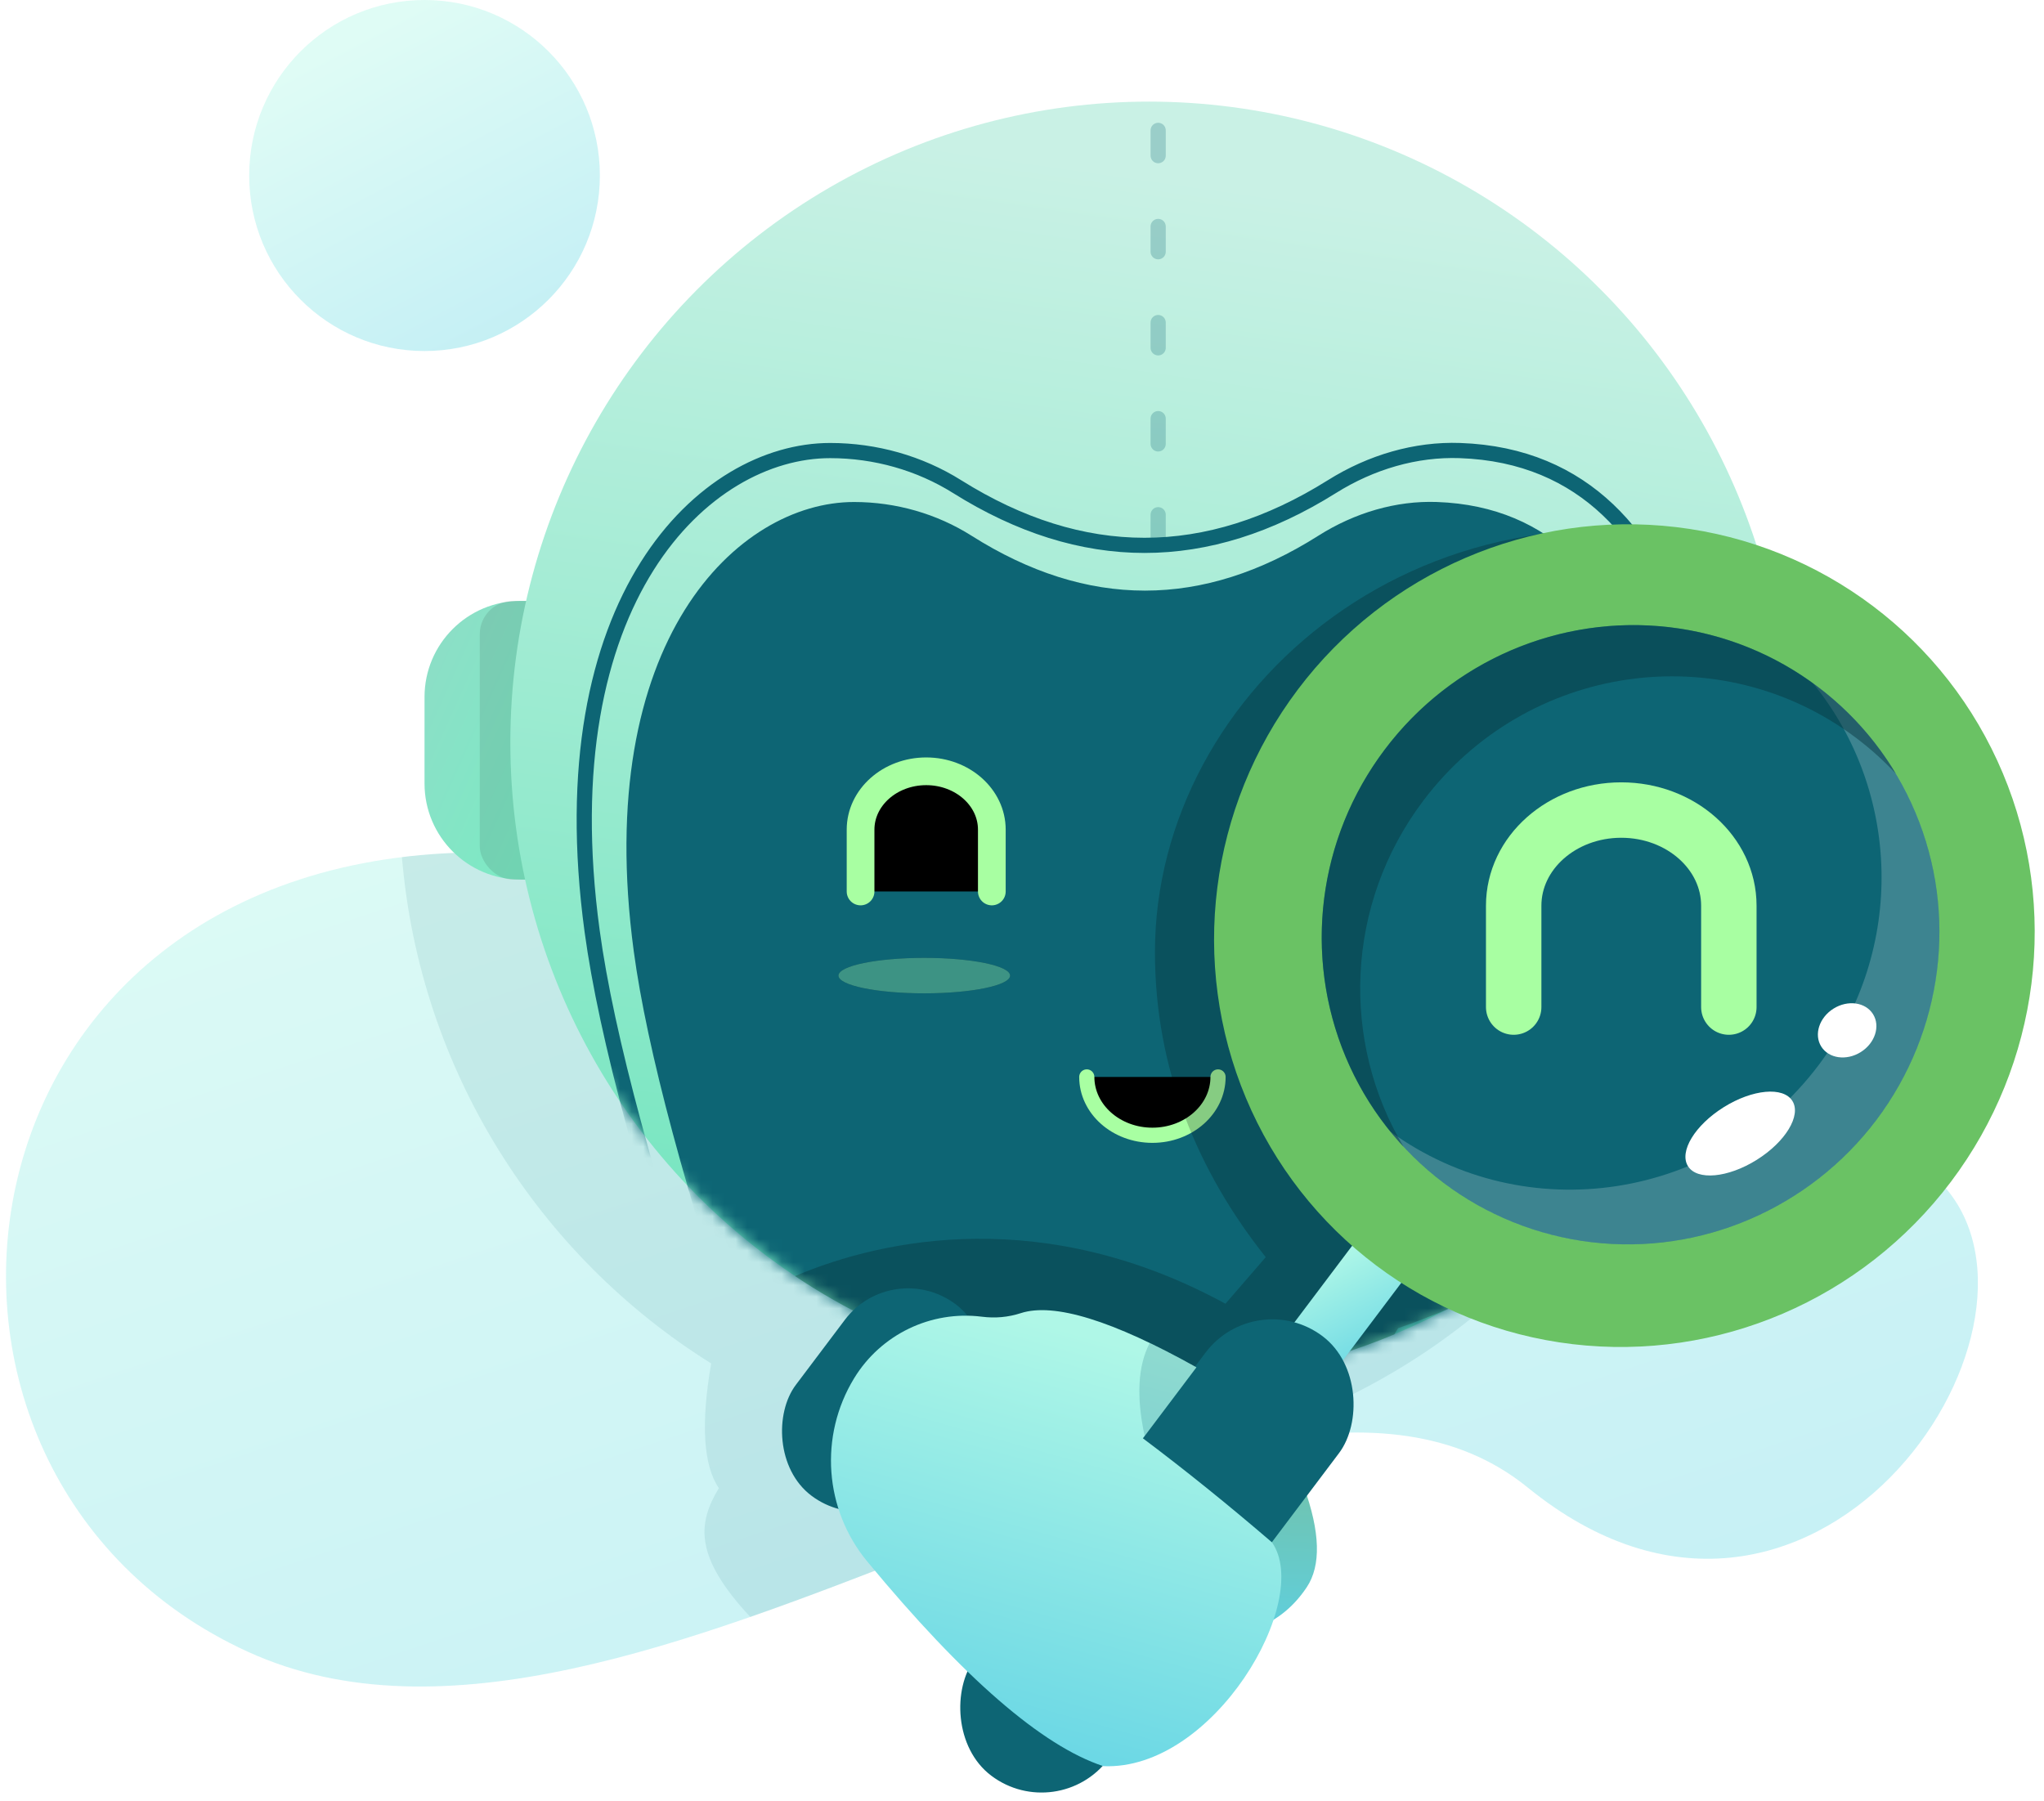 <?xml version="1.0" encoding="UTF-8"?> <svg xmlns="http://www.w3.org/2000/svg" xmlns:xlink="http://www.w3.org/1999/xlink" width="177px" height="156px" viewBox="0 0 177 156"><!-- Generator: Sketch 52.5 (67469) - http://www.bohemiancoding.com/sketch --><title>Lead Nurturing</title><desc>Created with Sketch.</desc><defs><linearGradient x1="23.292%" y1="14.537%" x2="78.805%" y2="119.863%" id="linearGradient-1"><stop stop-color="#AFF7E7" offset="0%"></stop><stop stop-color="#5DD1E4" offset="100%"></stop></linearGradient><linearGradient x1="11.588%" y1="20.35%" x2="79.394%" y2="90.853%" id="linearGradient-2"><stop stop-color="#8BDFC6" offset="0%"></stop><stop stop-color="#7DEAC5" offset="100%"></stop></linearGradient><linearGradient x1="35.383%" y1="3.377%" x2="22.307%" y2="94.54%" id="linearGradient-3"><stop stop-color="#C9F1E5" offset="0%"></stop><stop stop-color="#72E5BE" offset="100%"></stop></linearGradient><ellipse id="path-4" cx="55.298" cy="55.506" rx="55.298" ry="55.506"></ellipse><ellipse id="path-6" cx="7.431" cy="17.693" rx="7.431" ry="1.536"></ellipse><filter x="-110.1%" y="-537.2%" width="320.1%" height="1174.4%" id="filter-7"><feOffset dx="0" dy="0" in="SourceAlpha" result="shadowOffsetOuter1"></feOffset><feGaussianBlur stdDeviation="5.5" in="shadowOffsetOuter1" result="shadowBlurOuter1"></feGaussianBlur><feColorMatrix values="0 0 0 0 0.414 0 0 0 0 0.762 0 0 0 0 0.392 0 0 0 0.76 0" type="matrix" in="shadowBlurOuter1"></feColorMatrix></filter><path d="M1.914,10.408 L1.914,5.052 C1.914,2.262 4.458,8.52651283e-14 7.597,8.52651283e-14 C10.735,8.52651283e-14 13.28,2.262 13.28,5.052 L13.28,10.408" id="path-8"></path><filter x="-116.1%" y="-126.8%" width="332.3%" height="353.7%" id="filter-9"><feMorphology radius="1.2" operator="dilate" in="SourceAlpha" result="shadowSpreadOuter1"></feMorphology><feOffset dx="0" dy="0" in="shadowSpreadOuter1" result="shadowOffsetOuter1"></feOffset><feMorphology radius="1.2" operator="erode" in="SourceAlpha" result="shadowInner"></feMorphology><feOffset dx="0" dy="0" in="shadowInner" result="shadowInner"></feOffset><feComposite in="shadowOffsetOuter1" in2="shadowInner" operator="out" result="shadowOffsetOuter1"></feComposite><feGaussianBlur stdDeviation="4" in="shadowOffsetOuter1" result="shadowBlurOuter1"></feGaussianBlur><feColorMatrix values="0 0 0 0 0.414 0 0 0 0 0.762 0 0 0 0 0.392 0 0 0 1 0" type="matrix" in="shadowBlurOuter1"></feColorMatrix></filter><path d="M21.503,31.521 C21.503,28.731 24.048,26.469 27.186,26.469 C30.325,26.469 32.869,28.731 32.869,31.521" id="path-10"></path><filter x="-111.4%" y="-250.5%" width="322.7%" height="601.0%" id="filter-11"><feMorphology radius="0.657" operator="dilate" in="SourceAlpha" result="shadowSpreadOuter1"></feMorphology><feOffset dx="0" dy="0" in="shadowSpreadOuter1" result="shadowOffsetOuter1"></feOffset><feMorphology radius="1" operator="erode" in="SourceAlpha" result="shadowInner"></feMorphology><feOffset dx="0" dy="0" in="shadowInner" result="shadowInner"></feOffset><feComposite in="shadowOffsetOuter1" in2="shadowInner" operator="out" result="shadowOffsetOuter1"></feComposite><feGaussianBlur stdDeviation="4" in="shadowOffsetOuter1" result="shadowBlurOuter1"></feGaussianBlur><feColorMatrix values="0 0 0 0 0.414 0 0 0 0 0.762 0 0 0 0 0.392 0 0 0 1 0" type="matrix" in="shadowBlurOuter1"></feColorMatrix></filter><ellipse id="path-12" cx="7.431" cy="16.893" rx="7.431" ry="1.536"></ellipse><filter x="-110.1%" y="-537.2%" width="320.1%" height="1174.4%" id="filter-13"><feOffset dx="0" dy="0" in="SourceAlpha" result="shadowOffsetOuter1"></feOffset><feGaussianBlur stdDeviation="5.5" in="shadowOffsetOuter1" result="shadowBlurOuter1"></feGaussianBlur><feColorMatrix values="0 0 0 0 0.414 0 0 0 0 0.762 0 0 0 0 0.392 0 0 0 0.76 0" type="matrix" in="shadowBlurOuter1"></feColorMatrix></filter><path d="M1.749,10.408 L1.749,5.052 C1.749,2.262 4.293,0 7.431,0 C10.57,0 13.114,2.262 13.114,5.052 L13.114,10.408" id="path-14"></path><filter x="-111.4%" y="-121.6%" width="322.7%" height="343.2%" id="filter-15"><feMorphology radius="0.657" operator="dilate" in="SourceAlpha" result="shadowSpreadOuter1"></feMorphology><feOffset dx="0" dy="0" in="shadowSpreadOuter1" result="shadowOffsetOuter1"></feOffset><feMorphology radius="1" operator="erode" in="SourceAlpha" result="shadowInner"></feMorphology><feOffset dx="0" dy="0" in="shadowInner" result="shadowInner"></feOffset><feComposite in="shadowOffsetOuter1" in2="shadowInner" operator="out" result="shadowOffsetOuter1"></feComposite><feGaussianBlur stdDeviation="4" in="shadowOffsetOuter1" result="shadowBlurOuter1"></feGaussianBlur><feColorMatrix values="0 0 0 0 0.414 0 0 0 0 0.762 0 0 0 0 0.392 0 0 0 1 0" type="matrix" in="shadowBlurOuter1"></feColorMatrix></filter><linearGradient x1="23.292%" y1="14.537%" x2="78.805%" y2="119.863%" id="linearGradient-16"><stop stop-color="#6FC4B2" offset="0%"></stop><stop stop-color="#5DD1E4" offset="100%"></stop></linearGradient></defs><g id="Pages" stroke="none" stroke-width="1" fill="none" fill-rule="evenodd"><g id="Bots/AI" transform="translate(-1095, -1467)"><g id="Group-4" transform="translate(231, 1213)"><g id="Group-7" transform="translate(807, 254)"><g id="Lead-Nurturing" transform="translate(57, 0)"><path d="M70.843,36.637 C82.751,61.424 73.038,73.818 41.707,73.818 C-5.29,73.818 -12.11,127.701 21.471,143.051 C55.053,158.401 107.906,108.998 132.305,128.833 C156.704,148.668 179.518,115.368 168.368,102.754 C160.935,94.344 128.427,72.305 70.843,36.637 Z" id="Path-30" fill="url(#linearGradient-1)" opacity="0.4"></path><path d="M146.578,85.535 C139.62,109.333 117.703,126.709 91.743,126.709 C90.828,126.709 89.917,126.688 89.012,126.645 L94.355,129.01 C84.925,132.274 74.908,136.569 64.968,140.032 C60.142,134.841 60.372,131.978 62.249,128.879 C60.903,126.897 60.682,123.297 61.584,118.079 C46.678,108.763 36.359,92.748 34.806,74.229 C37.001,73.959 39.301,73.818 41.707,73.818 C73.038,73.818 82.751,61.424 70.843,36.637 C104.816,57.68 130.061,73.979 146.578,85.535 Z" id="Combined-Shape" fill="#0D6574" opacity="0.1"></path><ellipse id="Oval-15" fill="url(#linearGradient-1)" opacity="0.4" cx="36.762" cy="15.2" rx="15.184" ry="15.2"></ellipse><g id="Group-56" transform="translate(36.762, 8.8)"><path d="M8.321,43.241 L10.491,43.241 L10.491,67.374 L8.321,67.374 C3.725,67.374 5.62790039e-16,63.649 0,59.053 L0,51.562 C-5.62790039e-16,46.967 3.725,43.241 8.321,43.241 Z" id="Rectangle-18" fill="url(#linearGradient-2)"></path><rect id="Rectangle-18-Copy-2" fill="#000000" opacity="0.1" x="4.785" y="43.241" width="10.491" height="24.133" rx="2.88"></rect><path d="M121.977,43.439 L124.148,43.439 L124.148,67.572 L121.977,67.572 C117.382,67.572 113.656,63.847 113.656,59.251 L113.656,51.76 C113.656,47.165 117.382,43.439 121.977,43.439 Z" id="Rectangle-18-Copy" fill="url(#linearGradient-2)" transform="translate(118.902, 55.506) scale(-1, 1) translate(-118.902, -55.506) "></path><g id="Group-53" transform="translate(7.431, 0)"><mask id="mask-5" fill="white"><use xlink:href="#path-4"></use></mask><use id="Oval-12" fill="url(#linearGradient-3)" xlink:href="#path-4"></use><path d="M20.705,110.952 C15.165,94.509 11.826,82.051 10.687,73.578 C7.069,46.665 19.701,34.675 29.76,34.675 C33.387,34.675 36.932,35.692 39.939,37.597 C44.944,40.765 49.948,42.349 54.953,42.349 C59.957,42.349 64.961,40.765 69.966,37.597 C73.118,35.601 76.698,34.549 80.229,34.674 C100.469,35.386 101.6,62.156 100.469,74.926 C99.715,83.439 95.765,95.724 88.62,111.781 L20.705,110.952 Z" id="Path-52" fill="#0D6574" mask="url(#mask-5)"></path><g id="Group-55" mask="url(#mask-5)"><g transform="translate(28.414, 57.997)"><g id="Group-54" transform="translate(0, -0)"><g id="Oval-17" opacity="0.3"><use fill="black" fill-opacity="1" filter="url(#filter-7)" xlink:href="#path-6"></use><use fill="#AFFFAA" fill-rule="evenodd" xlink:href="#path-6"></use></g><g id="Rectangle-6" stroke-linecap="round" stroke-linejoin="round"><use fill="black" fill-opacity="1" filter="url(#filter-9)" xlink:href="#path-8"></use><use stroke="#A8FFA2" stroke-width="2.4" xlink:href="#path-8"></use></g><g id="Rectangle-6-Copy" stroke-linecap="round" stroke-linejoin="round" transform="translate(27.186, 28.995) scale(1, -1) translate(-27.186, -28.995) "><use fill="black" fill-opacity="1" filter="url(#filter-11)" xlink:href="#path-10"></use><use stroke="#A8FFA2" stroke-width="1.314" xlink:href="#path-10"></use></g></g><g id="Group-54-Copy" transform="translate(38.905, 0.8)"><g id="Oval-17" opacity="0.3"><use fill="black" fill-opacity="1" filter="url(#filter-13)" xlink:href="#path-12"></use><use fill="#AFFFAA" fill-rule="evenodd" xlink:href="#path-12"></use></g><g id="Rectangle-6" stroke-linecap="round" stroke-linejoin="round"><use fill="black" fill-opacity="1" filter="url(#filter-15)" xlink:href="#path-14"></use><use stroke="#A8FFA2" stroke-width="1.314" xlink:href="#path-14"></use></g></g></g></g><path d="M17.909,111.819 C11.923,94.23 8.314,80.903 7.083,71.838 C3.174,43.047 16.823,30.22 27.693,30.22 C31.613,30.22 35.443,31.308 38.693,33.346 C44.1,36.735 49.508,38.43 54.916,38.43 C60.323,38.43 65.731,36.735 71.139,33.346 C74.544,31.211 78.413,30.086 82.229,30.219 C104.099,30.981 105.322,59.619 104.099,73.28 C103.284,82.387 99.017,95.53 91.296,112.707 L17.909,111.819 Z" id="Path-52-Copy" stroke="#0D6574" stroke-width="1.314" stroke-linecap="round" stroke-linejoin="round" mask="url(#mask-5)"></path><path d="M56.098,37.965 L56.098,-6.153" id="Path-53" stroke="#0D6574" stroke-width="1.314" opacity="0.5" stroke-linecap="round" stroke-linejoin="round" stroke-dasharray="2.19,6.131" mask="url(#mask-5)"></path></g></g><path d="M120.74,115.566 C114.198,118.301 107.02,119.811 99.491,119.811 C88.153,119.811 77.613,116.387 68.84,110.512 C76.659,107.199 90.528,104.414 106.118,112.908 L109.607,108.873 C103.743,101.511 100.012,92.624 100.012,82.464 C100.012,59.585 123.841,39.31 152.328,47.88 C153.928,53.071 154.789,58.587 154.789,64.306 C154.789,85.592 142.851,104.08 125.329,113.392 C123.91,113.984 122.486,114.529 121.065,115.026 L120.74,115.566 Z" id="Combined-Shape" fill="#000000" opacity="0.2"></path><g id="Group-129" transform="translate(124.033, 103.249) rotate(37) translate(-124.033, -103.249) translate(88.533, 39.749)"><path d="M41.965,90.569 C45.461,92.844 47.274,95.113 47.404,97.374 C47.534,99.635 46.951,101.646 45.657,103.407 L37.84,94.865 L41.965,90.569 Z" id="Path-292" fill="url(#linearGradient-16)"></path><rect id="Rectangle-67" fill="url(#linearGradient-1)" x="32.745" y="65.343" width="5.331" height="21.525"></rect><g id="Group-127"><ellipse id="Oval-75" fill="#6AC264" cx="35.41" cy="35.746" rx="35.41" ry="35.746"></ellipse><ellipse id="Oval-75-Copy" fill="#0D6574" cx="35.791" cy="35.362" rx="26.653" ry="26.906"></ellipse><path d="M29.421,61.494 C43.918,61.234 55.59,49.289 55.59,34.593 C55.59,21.949 46.951,11.343 35.306,8.46 C35.467,8.458 35.629,8.456 35.791,8.456 C50.51,8.456 62.443,20.502 62.443,35.362 C62.443,50.221 50.51,62.268 35.791,62.268 C33.595,62.268 31.462,62 29.421,61.494 Z" id="Combined-Shape" fill="#FFFFFF" opacity="0.2"></path><path d="M31.16,61.863 C18.647,59.65 9.138,48.627 9.138,35.362 C9.138,20.502 21.071,8.456 35.791,8.456 C39.312,8.456 42.674,9.146 45.752,10.398 C44.248,10.132 42.701,9.994 41.121,9.994 C26.401,9.994 14.469,22.04 14.469,36.899 C14.469,48.204 21.374,57.88 31.16,61.863 Z" id="Combined-Shape" fill="#08363F" opacity="0.468"></path><ellipse id="Oval-77" fill="#FFFFFF" transform="translate(53.733, 43.4) rotate(-69) translate(-53.733, -43.4) " cx="53.733" cy="43.4" rx="5.331" ry="2.691"></ellipse><ellipse id="Oval-77-Copy" fill="#FFFFFF" transform="translate(55.751, 30.688) rotate(-69) translate(-55.751, -30.688) " cx="55.751" cy="30.688" rx="2.645" ry="2.221"></ellipse></g><rect id="Rectangle-68" fill="#0D6574" x="28.176" y="79.18" width="14.469" height="47.662" rx="7.234"></rect><g id="Group-128" transform="translate(1.523, 87.636)"><rect id="Rectangle-69" fill="#0D6574" x="0" y="8.456" width="13.707" height="20.756" rx="6.854"></rect><path d="M26.787,0.27 C18.54,1.4 13.549,3.204 11.815,5.681 C11.163,6.611 10.331,7.367 9.317,7.948 L9.317,7.948 C5.454,10.16 3.25,14.434 3.686,18.864 L3.686,18.864 C4.258,24.683 8.459,29.498 14.147,30.855 C26.853,33.885 35.849,34.503 41.135,32.708 C49.001,27.297 46.995,10.338 41.135,8.439 C36.128,8.118 31.346,7.962 26.787,7.97 L26.787,0.27 Z" id="Path-290" fill="url(#linearGradient-1)"></path><path d="M26.787,7.716 C24.154,5.444 22.655,3.211 22.29,1.017 C23.662,0.742 25.161,0.493 26.787,0.27 L26.787,7.716 Z" id="Combined-Shape" fill="#0D6574" opacity="0.2"></path></g></g><path d="M131.077,87.216 L131.077,78.436 C131.077,73.862 135.248,70.153 140.393,70.153 C145.538,70.153 149.709,73.862 149.709,78.436 L149.709,87.216" id="Rectangle-6-Copy-3" stroke="#A8FFA2" stroke-width="4.8" stroke-linecap="round" stroke-linejoin="round"></path></g></g></g></g></g></svg> 